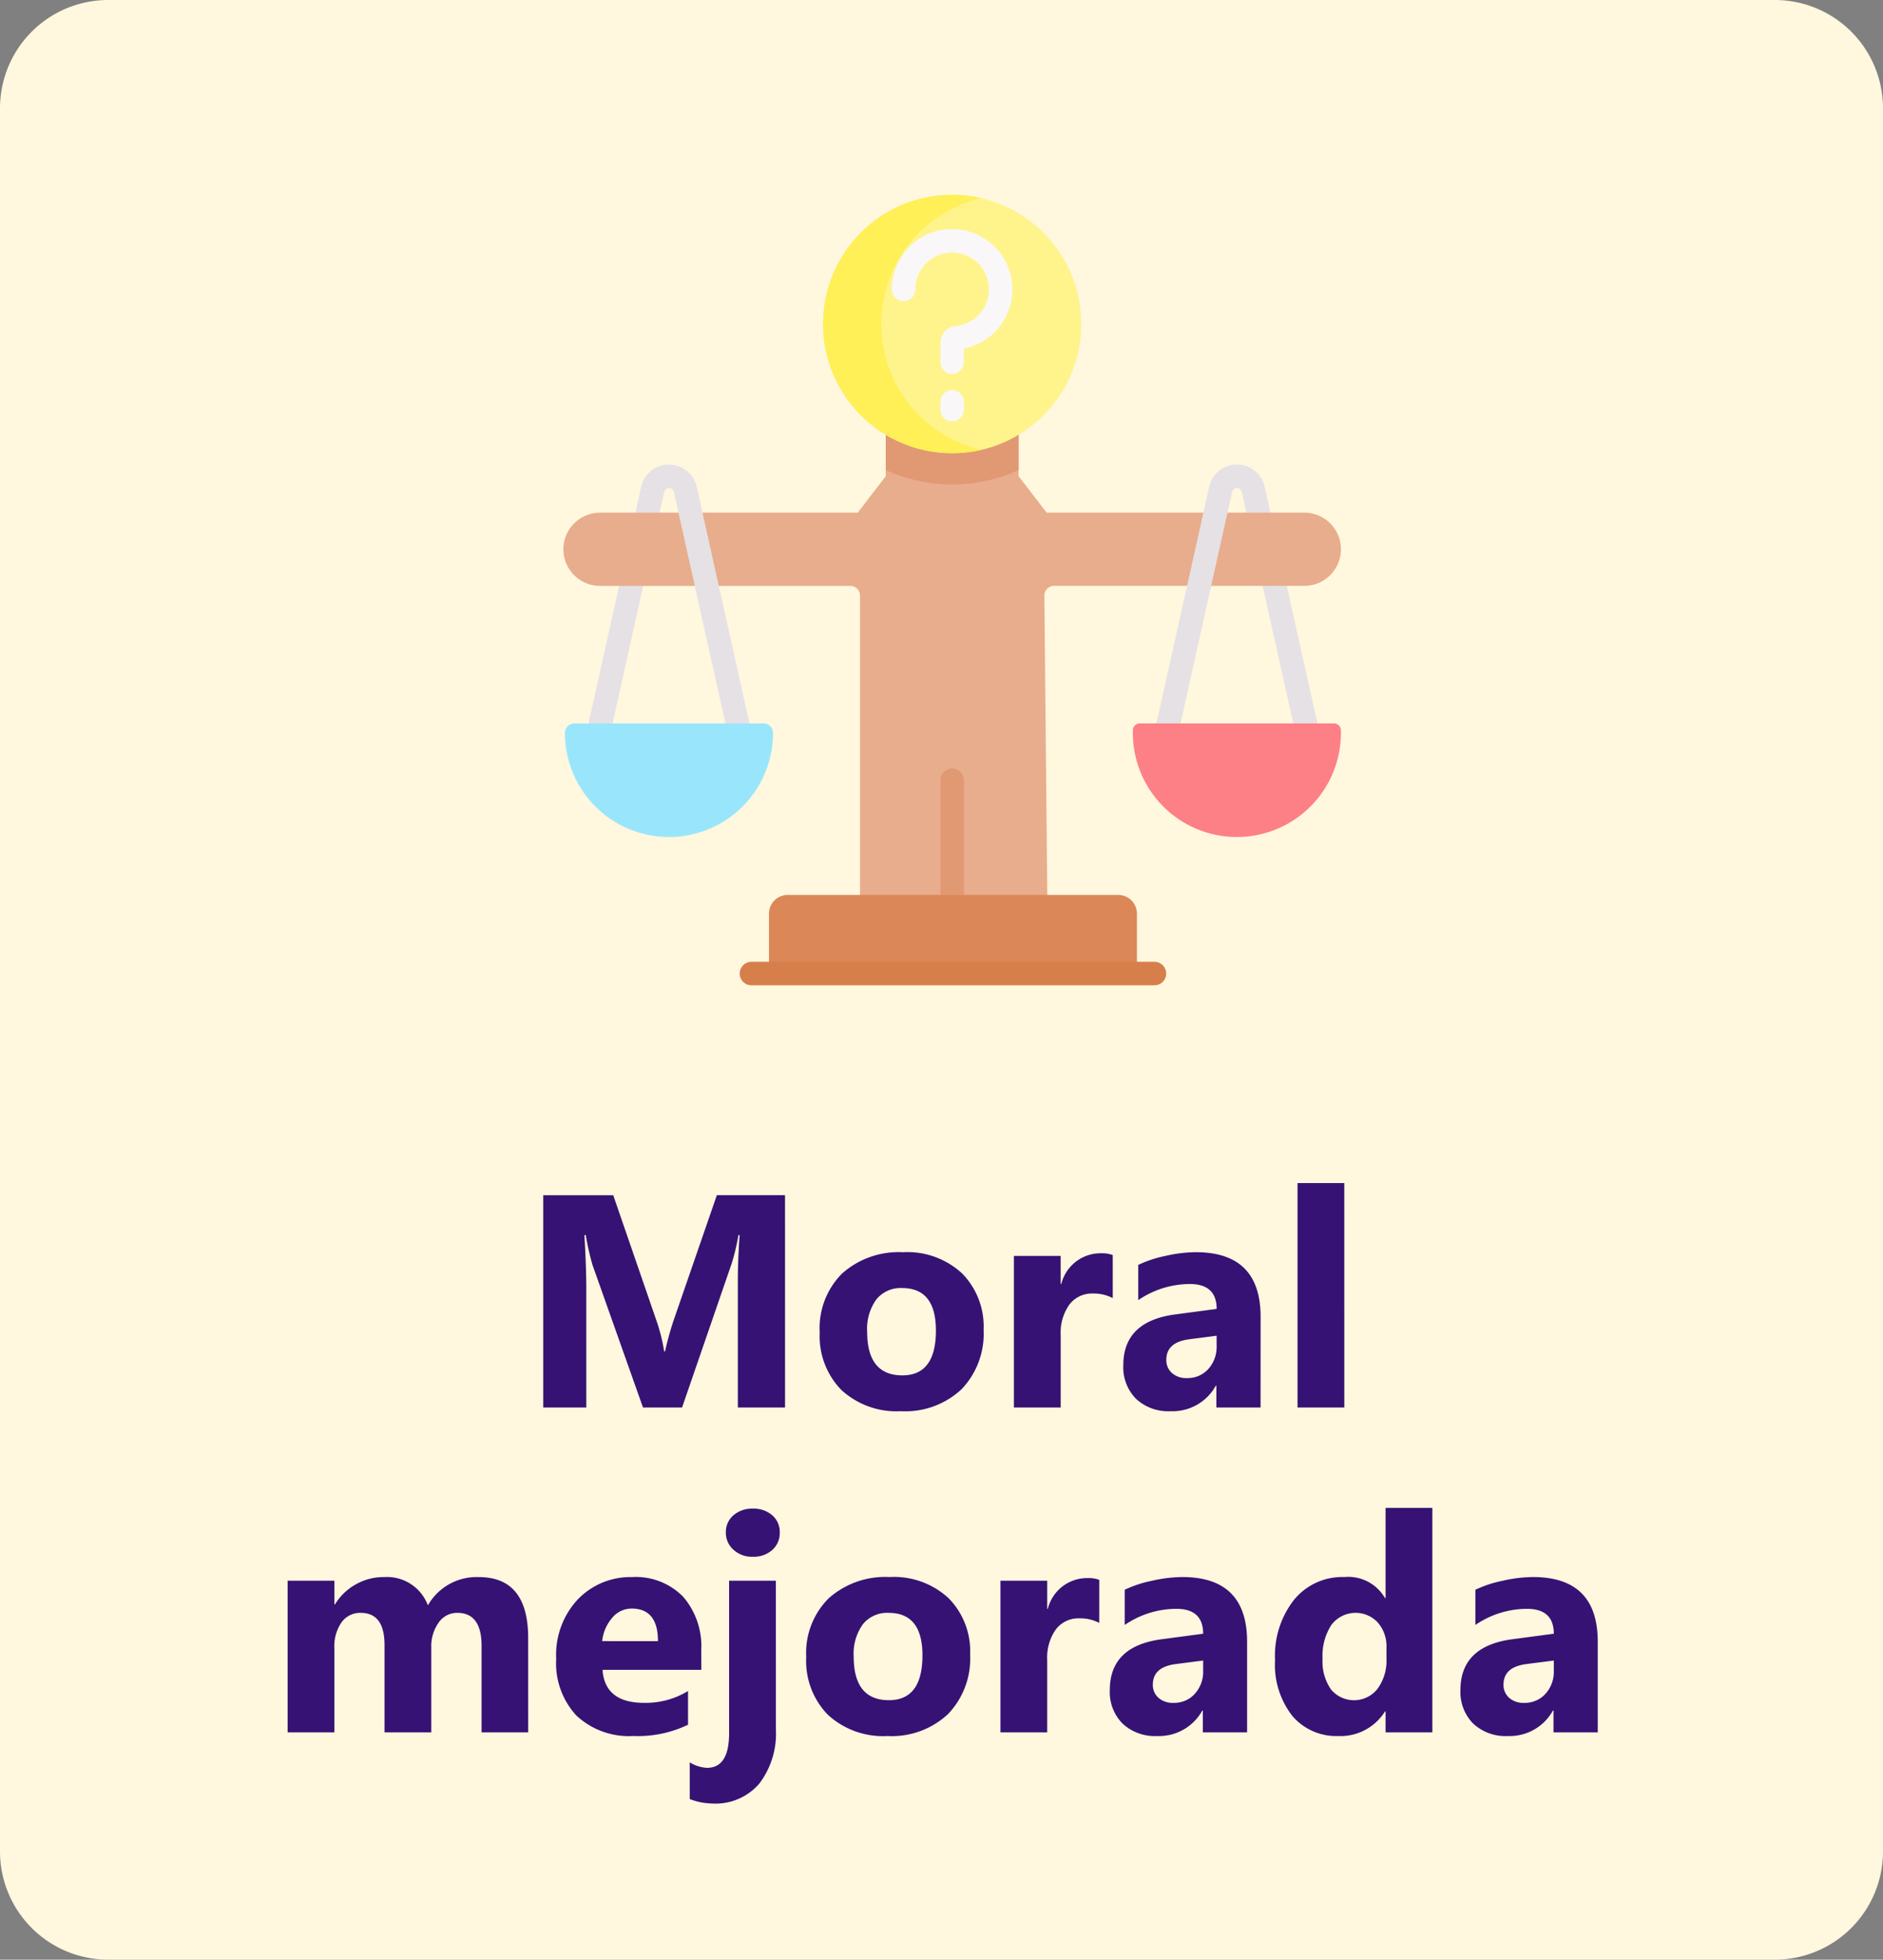 <svg xmlns="http://www.w3.org/2000/svg" width="174" height="181" viewBox="0 0 174 181">
  <rect x="0" y="0" width="174" height="181" fill="#808080" stroke="none"/>
  <g id="Grupo_46013" data-name="Grupo 46013" transform="translate(8945 -4785)">
    <path id="Trazado_71715" data-name="Trazado 71715" d="M10,0H164a10,10,0,0,1,10,10V171a10,10,0,0,1-10,10H10A10,10,0,0,1,0,171V10A10,10,0,0,1,10,0Z" transform="translate(-8945 4785)" fill="#fff7de"/>
    <path id="Trazado_71717" data-name="Trazado 71717" d="M-14.458,0h-4.361V-11.73q0-1.9.164-4.2h-.109a20.654,20.654,0,0,1-.615,2.6L-23.974,0h-3.609l-4.676-13.193a25.672,25.672,0,0,1-.615-2.734H-33q.178,2.9.178,5.086V0H-36.8V-19.605h6.467l4.006,11.621a16.362,16.362,0,0,1,.7,2.8h.082a28.221,28.221,0,0,1,.779-2.83l4.006-11.594h6.3ZM-3.753.342a7.526,7.526,0,0,1-5.5-1.962,7.113,7.113,0,0,1-2-5.325A7.113,7.113,0,0,1-9.181-12.38a7.852,7.852,0,0,1,5.619-1.962A7.435,7.435,0,0,1,1.907-12.38,6.974,6.974,0,0,1,3.89-7.191a7.4,7.4,0,0,1-2.044,5.51A7.609,7.609,0,0,1-3.753.342Zm.109-11.375A2.882,2.882,0,0,0-6.022-9.98,4.642,4.642,0,0,0-6.87-7q0,4.033,3.254,4.033,3.1,0,3.1-4.143Q-.513-11.033-3.644-11.033Zm19.469.93a3.748,3.748,0,0,0-1.818-.424,2.62,2.62,0,0,0-2.2,1.032,4.5,4.5,0,0,0-.793,2.81V0H6.692V-14h4.32v2.6h.055a3.737,3.737,0,0,1,3.691-2.844,2.782,2.782,0,0,1,1.066.164ZM29.483,0H25.4V-2.01h-.055A4.563,4.563,0,0,1,21.171.342,4.362,4.362,0,0,1,17.965-.813,4.14,4.14,0,0,1,16.8-3.9q0-4.074,4.826-4.7l3.8-.506q0-2.3-2.488-2.3a8.493,8.493,0,0,0-4.758,1.49v-3.254a10.7,10.7,0,0,1,2.468-.82,12.972,12.972,0,0,1,2.851-.355q5.988,0,5.988,5.975ZM25.423-5.687v-.943L22.88-6.3q-2.105.273-2.105,1.9a1.57,1.57,0,0,0,.513,1.21,1.97,1.97,0,0,0,1.388.472,2.558,2.558,0,0,0,1.982-.841A3.037,3.037,0,0,0,25.423-5.687ZM37.222,0H32.9V-20.727h4.32ZM-38.192,30H-42.5V22.016q0-3.049-2.242-3.049a2.06,2.06,0,0,0-1.736.916,3.764,3.764,0,0,0-.67,2.283V30h-4.32V21.934q0-2.967-2.2-2.967a2.11,2.11,0,0,0-1.771.875,3.85,3.85,0,0,0-.663,2.379V30h-4.32V16h4.32v2.188h.055a5.165,5.165,0,0,1,1.88-1.825,5.167,5.167,0,0,1,2.646-.7,4.031,4.031,0,0,1,4.061,2.611,5.179,5.179,0,0,1,4.7-2.611q4.566,0,4.566,5.633Zm16-5.77h-9.133q.219,3.049,3.842,3.049a7.5,7.5,0,0,0,4.061-1.094V29.3a10.667,10.667,0,0,1-5.045,1.039,7.1,7.1,0,0,1-5.264-1.88,7.1,7.1,0,0,1-1.873-5.243A7.492,7.492,0,0,1-33.585,17.7a6.741,6.741,0,0,1,4.977-2.037,6.118,6.118,0,0,1,4.737,1.818A7,7,0,0,1-22.2,22.412ZM-26.2,21.578q0-3.008-2.434-3.008a2.324,2.324,0,0,0-1.8.861,3.909,3.909,0,0,0-.923,2.146Zm8.764-7.793a2.523,2.523,0,0,1-1.791-.649,2.092,2.092,0,0,1-.7-1.593,2.018,2.018,0,0,1,.7-1.586,2.607,2.607,0,0,1,1.791-.615,2.6,2.6,0,0,1,1.8.615,2.027,2.027,0,0,1,.69,1.586,2.084,2.084,0,0,1-.69,1.613A2.566,2.566,0,0,1-17.438,13.785Zm2.133,15.969a7.61,7.61,0,0,1-1.518,4.963A5.321,5.321,0,0,1-21.2,36.576a6.049,6.049,0,0,1-2.064-.41V32.775a3.365,3.365,0,0,0,1.6.506q2.037,0,2.037-3.2V16h4.32ZM-5,30.342a7.526,7.526,0,0,1-5.5-1.962,7.113,7.113,0,0,1-2-5.325,7.113,7.113,0,0,1,2.078-5.435,7.852,7.852,0,0,1,5.619-1.962A7.435,7.435,0,0,1,.663,17.62a6.974,6.974,0,0,1,1.982,5.188A7.4,7.4,0,0,1,.6,28.318,7.609,7.609,0,0,1-5,30.342Zm.109-11.375A2.882,2.882,0,0,0-7.267,20.02,4.642,4.642,0,0,0-8.114,23q0,4.033,3.254,4.033,3.1,0,3.1-4.143Q-1.757,18.967-4.888,18.967Zm19.469.93a3.748,3.748,0,0,0-1.818-.424,2.62,2.62,0,0,0-2.2,1.032,4.5,4.5,0,0,0-.793,2.81V30H5.448V16h4.32v2.6h.055a3.737,3.737,0,0,1,3.691-2.844,2.782,2.782,0,0,1,1.066.164ZM28.239,30H24.151V27.99H24.1a4.563,4.563,0,0,1-4.17,2.352,4.362,4.362,0,0,1-3.206-1.155A4.14,4.14,0,0,1,15.552,26.1q0-4.074,4.826-4.7l3.8-.506q0-2.3-2.488-2.3a8.493,8.493,0,0,0-4.758,1.49V16.834a10.7,10.7,0,0,1,2.468-.82,12.972,12.972,0,0,1,2.851-.355q5.988,0,5.988,5.975Zm-4.061-5.687v-.943l-2.543.328q-2.105.273-2.105,1.9a1.57,1.57,0,0,0,.513,1.21,1.97,1.97,0,0,0,1.388.472,2.558,2.558,0,0,0,1.982-.841A3.037,3.037,0,0,0,24.179,24.313ZM45.356,30h-4.32V28.072h-.055a4.844,4.844,0,0,1-4.334,2.27,5.308,5.308,0,0,1-4.225-1.853,7.669,7.669,0,0,1-1.6-5.175,8.347,8.347,0,0,1,1.764-5.564,5.753,5.753,0,0,1,4.621-2.092A3.931,3.931,0,0,1,40.981,17.6h.055V9.273h4.32Zm-4.238-6.809V22.139a3.313,3.313,0,0,0-.793-2.27,2.8,2.8,0,0,0-4.307.226,5.238,5.238,0,0,0-.807,3.1,4.532,4.532,0,0,0,.779,2.844,2.767,2.767,0,0,0,4.3-.055A4.388,4.388,0,0,0,41.118,23.191ZM60.642,30H56.554V27.99H56.5a4.563,4.563,0,0,1-4.17,2.352,4.362,4.362,0,0,1-3.206-1.155A4.14,4.14,0,0,1,47.954,26.1q0-4.074,4.826-4.7l3.8-.506q0-2.3-2.488-2.3a8.493,8.493,0,0,0-4.758,1.49V16.834a10.7,10.7,0,0,1,2.468-.82,12.972,12.972,0,0,1,2.851-.355q5.988,0,5.988,5.975Zm-4.061-5.687v-.943l-2.543.328q-2.105.273-2.105,1.9a1.57,1.57,0,0,0,.513,1.21,1.97,1.97,0,0,0,1.388.472,2.558,2.558,0,0,0,1.982-.841A3.037,3.037,0,0,0,56.581,24.313Z" transform="translate(-8858 4915)" fill="#361274"/>
    <g id="morality" transform="translate(-8896.938 4803)">
      <path id="Trazado_30683" data-name="Trazado 30683" d="M442.871,199.544l-1.263-4.424-.222-1-2.068.7.179.8c0,.021.01.041.016.062l1.272,4.455a1.085,1.085,0,1,0,2.087-.6Z" transform="translate(-372.335 -166.037)" fill="#e5e1e5"/>
      <g id="Grupo_45595" data-name="Grupo 45595" transform="translate(67.866 32.497)">
        <path id="Trazado_30684" data-name="Trazado 30684" d="M450.883,244.836a1.085,1.085,0,0,1-1.047-.8l-.764-2.822c0-.016-.008-.032-.012-.047l-2.795-12.536-.794-2.618a1.085,1.085,0,1,1,2.077-.63l.806,2.657c.008.026.015.052.021.079l2.8,12.552.757,2.8a1.086,1.086,0,0,1-1.048,1.369Z" transform="translate(-445.425 -224.611)" fill="#e5e1e5"/>
      </g>
      <path id="Trazado_30685" data-name="Trazado 30685" d="M43,190.986l-.324,1.455L41.4,197.056a1.085,1.085,0,1,0,2.092.577l1.28-4.641c0-.017.009-.035.013-.052l.308-1.381Z" transform="translate(-31.954 -163.354)" fill="#e5e1e5"/>
      <g id="Grupo_45596" data-name="Grupo 45596" transform="translate(6.346 31.415)">
        <path id="Trazado_30686" data-name="Trazado 30686" d="M21.293,235.619a1.086,1.086,0,0,1-1.06-1.322l2.8-12.576.87-3.748a1.085,1.085,0,0,1,2.114.491l-.868,3.739-2.8,12.567A1.085,1.085,0,0,1,21.293,235.619Z" transform="translate(-20.206 -217.134)" fill="#e5e1e5"/>
      </g>
      <g id="XMLID_552_" transform="translate(4.001 13.942)">
        <g id="Grupo_45597" data-name="Grupo 45597" transform="translate(0)">
          <path id="Trazado_30687" data-name="Trazado 30687" d="M75.846,115.155a3.381,3.381,0,0,1-3.381,3.381H49.342a.9.9,0,0,0-.9.9l.308,31.322H31.408V119.439a.9.9,0,0,0-.9-.9H7.382a3.381,3.381,0,0,1,0-6.762H31.194l2.594-3.367V96.367H46.059v12.04l2.594,3.367H72.465A3.382,3.382,0,0,1,75.846,115.155Z" transform="translate(-4.001 -96.367)" fill="#e8ad8c"/>
        </g>
      </g>
      <g id="Grupo_45605" data-name="Grupo 45605" transform="translate(20.291 0)">
        <path id="Trazado_30688" data-name="Trazado 30688" d="M209.881,107.845a14.811,14.811,0,0,0,12.272,0V96.368H209.881Z" transform="translate(-196.384 -82.426)" fill="#e19974"/>
        <circle id="Elipse_718" data-name="Elipse 718" cx="11.929" cy="11.929" r="11.929" transform="translate(7.704 0)" fill="#fef48b"/>
        <path id="Trazado_30689" data-name="Trazado 30689" d="M175.211,11.929A11.94,11.94,0,0,1,184.462.3a11.93,11.93,0,1,0-2.69,23.553,12.063,12.063,0,0,0,2.7-.306A11.942,11.942,0,0,1,175.211,11.929Z" transform="translate(-162.139 0)" fill="#fef056"/>
        <g id="XMLID_551_" transform="translate(18.547 52.977)">
          <g id="Grupo_45599" data-name="Grupo 45599">
            <g id="Grupo_45598" data-name="Grupo 45598">
              <path id="Trazado_30690" data-name="Trazado 30690" d="M245.876,383.119a1.085,1.085,0,0,1-1.085-1.085V367.253a1.085,1.085,0,1,1,2.17,0v14.781A1.085,1.085,0,0,1,245.876,383.119Z" transform="translate(-244.791 -366.168)" fill="#e19974"/>
            </g>
          </g>
        </g>
        <path id="Trazado_30691" data-name="Trazado 30691" d="M167.56,446.907H137.026a1.732,1.732,0,0,0-1.732,1.732v5.622h34v-5.622A1.733,1.733,0,0,0,167.56,446.907Z" transform="translate(-132.588 -382.249)" fill="#dc8758"/>
        <g id="Grupo_45600" data-name="Grupo 45600" transform="translate(0 70.835)">
          <path id="Trazado_30692" data-name="Trazado 30692" d="M154.919,491.767h-37.24a1.085,1.085,0,1,1,0-2.17h37.24a1.085,1.085,0,1,1,0,2.17Z" transform="translate(-116.594 -489.597)" fill="#d77f4a"/>
        </g>
        <g id="Grupo_45602" data-name="Grupo 45602" transform="translate(14.06 3.154)">
          <g id="Grupo_45601" data-name="Grupo 45601">
            <path id="Trazado_30693" data-name="Trazado 30693" d="M219.347,35.182a1.085,1.085,0,0,1-1.085-1.085v-1.8a1.536,1.536,0,0,1,1.4-1.531,3.4,3.4,0,1,0-3.722-3.388,1.085,1.085,0,1,1-2.17,0,5.593,5.593,0,0,1,1.771-4.074,5.529,5.529,0,0,1,4.195-1.485,5.574,5.574,0,0,1,.692,11.027V34.1A1.085,1.085,0,0,1,219.347,35.182Z" transform="translate(-213.774 -21.801)" fill="#f9f7f8"/>
          </g>
        </g>
        <g id="Grupo_45604" data-name="Grupo 45604" transform="translate(18.547 18.025)">
          <g id="Grupo_45603" data-name="Grupo 45603">
            <path id="Trazado_30694" data-name="Trazado 30694" d="M245.876,127.484a1.085,1.085,0,0,1-1.085-1.085v-.729a1.085,1.085,0,1,1,2.17,0v.729A1.085,1.085,0,0,1,245.876,127.484Z" transform="translate(-244.791 -124.585)" fill="#f9f7f8"/>
          </g>
        </g>
        <path id="Trazado_30695" data-name="Trazado 30695" d="M386.191,176.048l2.068-.7-.249-1.119a2.628,2.628,0,0,0-5.13,0l-4.811,21.577-.82,2.787a1.085,1.085,0,1,0,2.082.613l.83-2.822c.007-.023.013-.047.018-.07L385,174.707a.458.458,0,0,1,.894,0" transform="translate(-339.5 -147.267)" fill="#e5e1e5"/>
      </g>
      <path id="Trazado_30696" data-name="Trazado 30696" d="M62.765,195.846l-4.819-21.612a2.628,2.628,0,0,0-5.13,0l-.148.665,2.1.572.171-.765a.458.458,0,0,1,.894,0l4.818,21.612.367,1.727,2.311-.436Z" transform="translate(-41.626 -147.267)" fill="#e5e1e5"/>
      <path id="Trazado_30697" data-name="Trazado 30697" d="M23.328,337.4H5.868a.882.882,0,0,0-.882.882,9.612,9.612,0,0,0,19.224,0,.882.882,0,0,0-.882-.882Z" transform="translate(-0.842 -288.586)" fill="#99e6fc"/>
      <path id="Trazado_30698" data-name="Trazado 30698" d="M368.367,337.4H386.3a.644.644,0,0,1,.644.644v.238a9.612,9.612,0,1,1-19.224,0v-.238A.644.644,0,0,1,368.367,337.4Z" transform="translate(-311.099 -288.586)" fill="#fd8087"/>
    </g>
  </g>
</svg>
